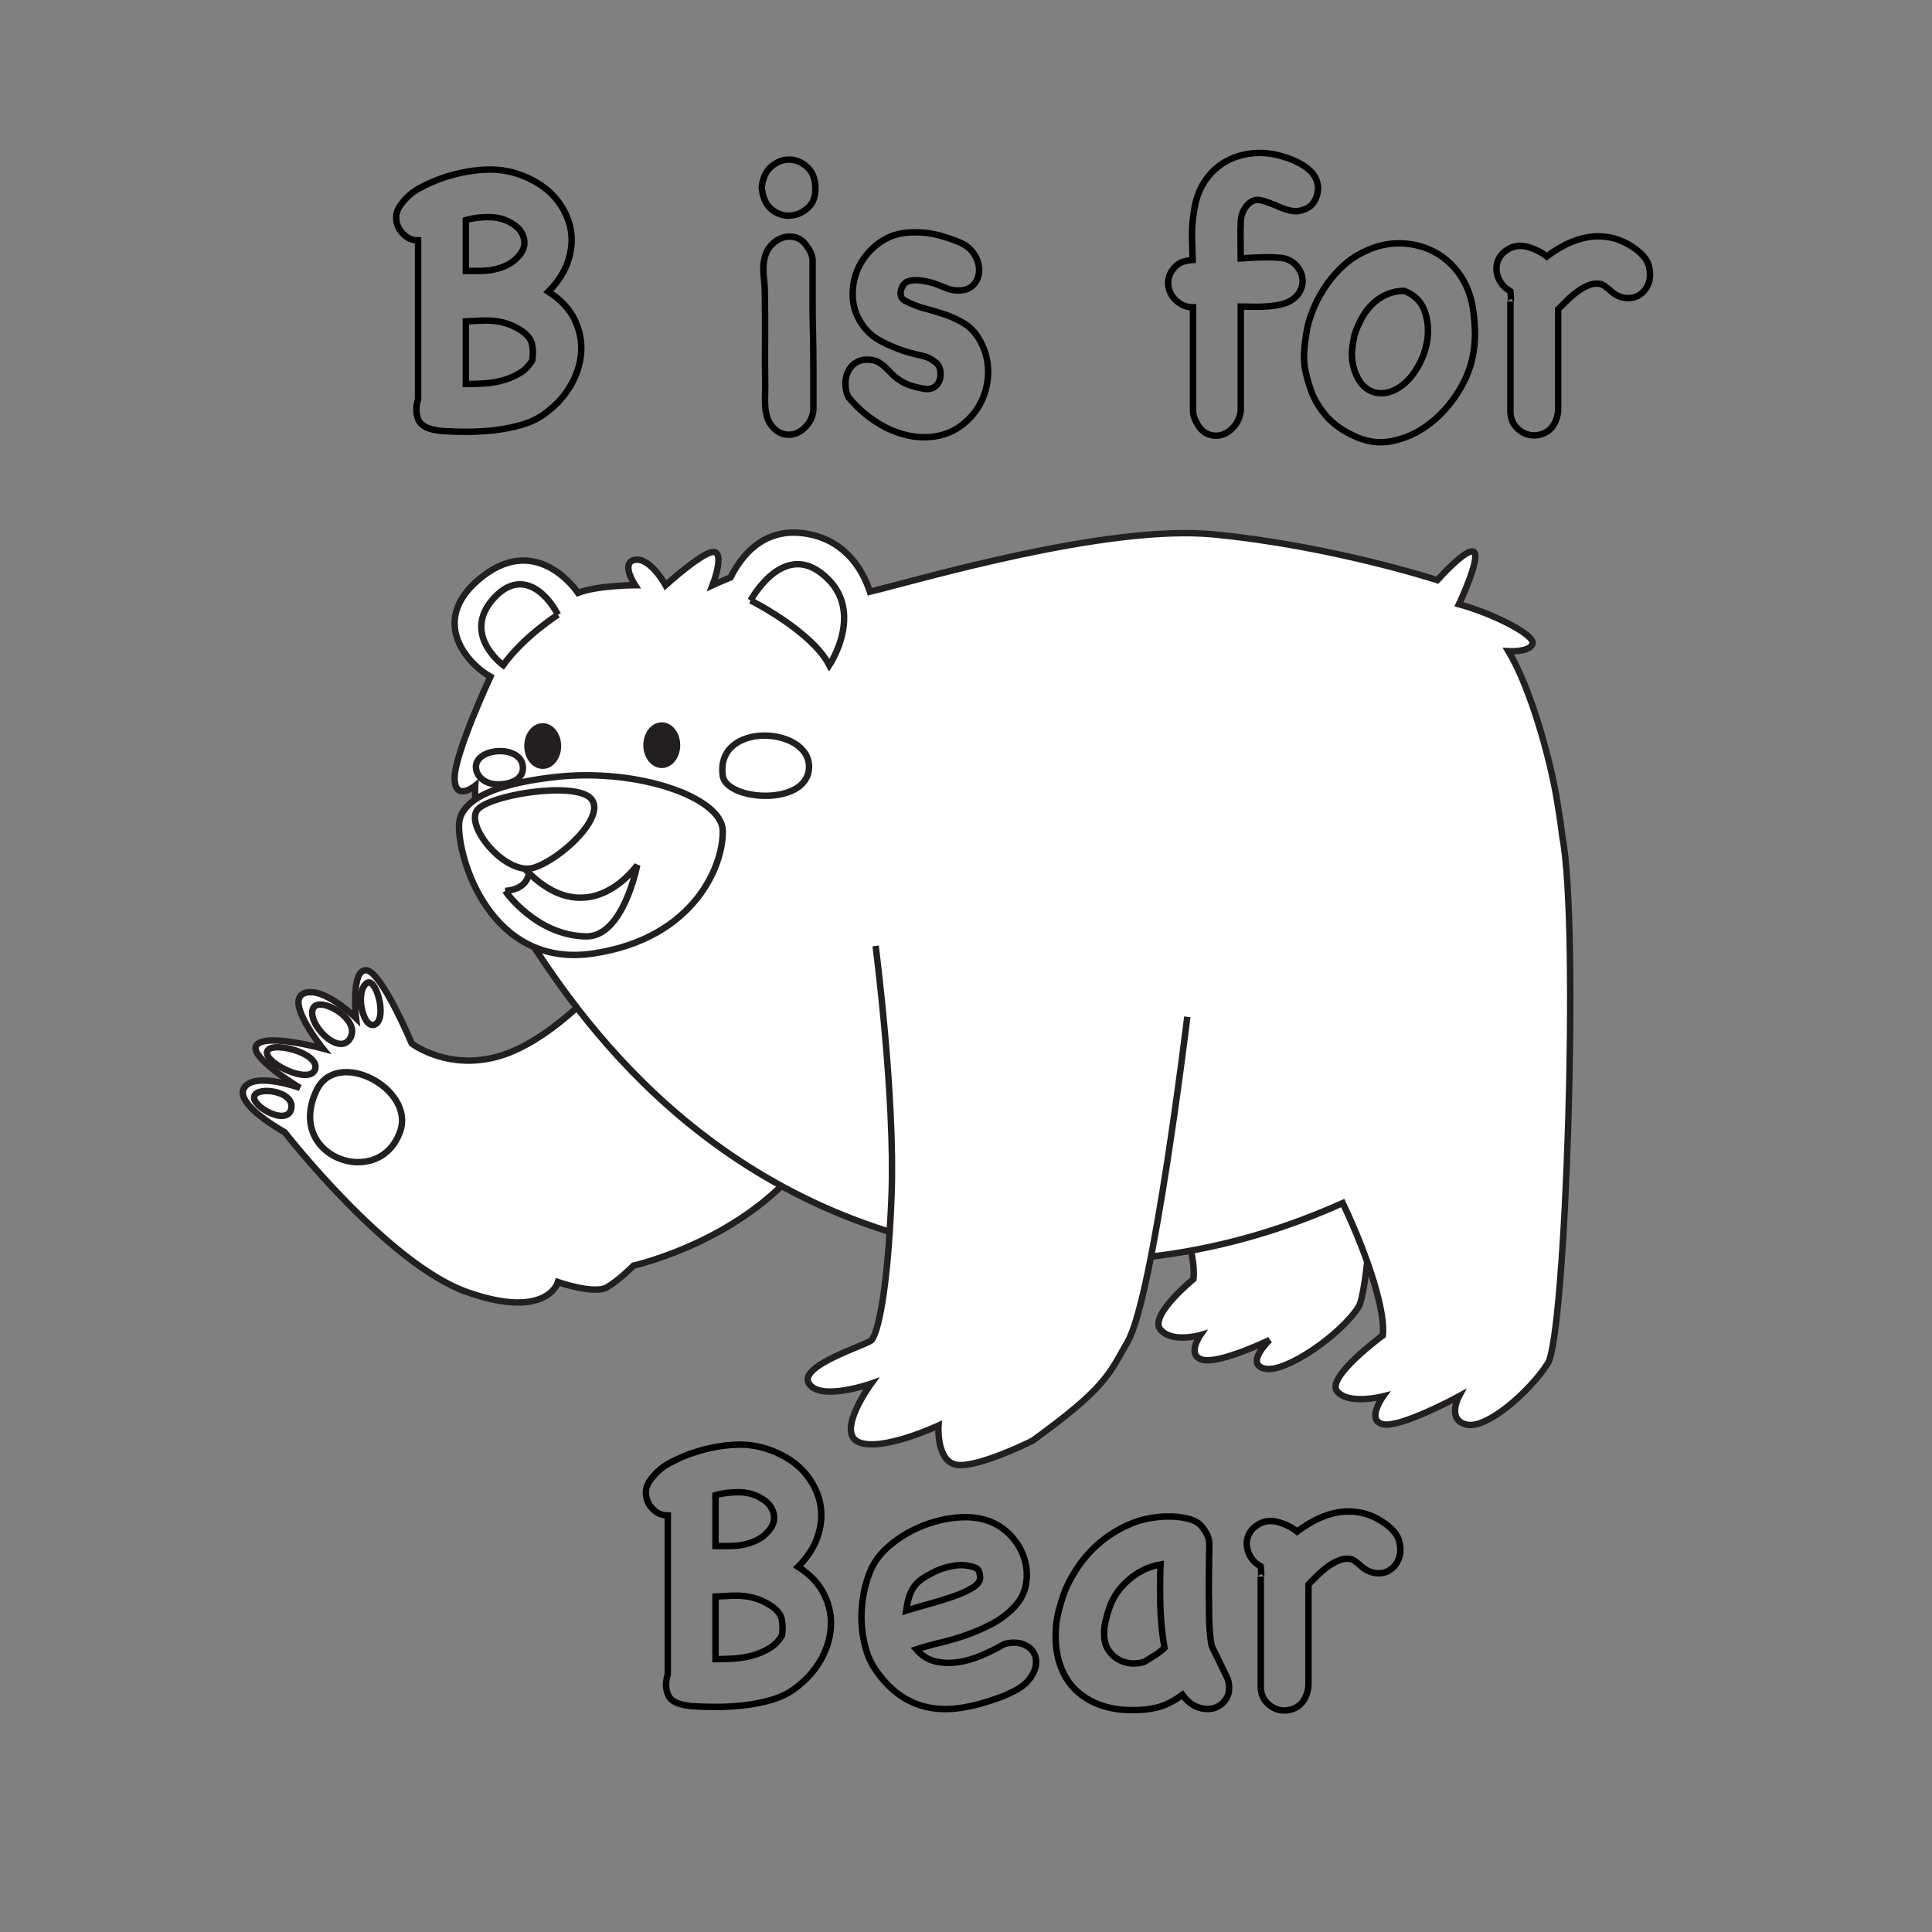 <?xml version="1.0" encoding="utf-8"?>
<!-- Generator: Adobe Illustrator 16.0.0, SVG Export Plug-In . SVG Version: 6.00 Build 0)  -->
<!DOCTYPE svg PUBLIC "-//W3C//DTD SVG 1.1//EN" "http://www.w3.org/Graphics/SVG/1.1/DTD/svg11.dtd">
<svg version="1.1" id="Layer_3" xmlns="http://www.w3.org/2000/svg" xmlns:xlink="http://www.w3.org/1999/xlink" x="0px" y="0px"
	 width="100%" height="100%" viewBox="0 0 600 600" enable-background="new 0 0 600 600" xml:space="preserve">
<rect x="0" y="0" width="600" height="600" fill="#808080" stroke="none"/>
<path fill="#FFFFFF" stroke="#231F20" stroke-width="2" d="M188.567,303.304c0,0-15.725,18.782-32.304,24.302
	c-16.58,5.52-28.407-3.549-28.407-3.549s-9.462-22.619-14.192-22.74c-4.731-0.125-3.085,14.856-3.085,14.856
	s-10.318-10.164-16.23-7.646c-5.914,2.521,5.913,17.105,5.913,17.105s-17.346-4.729-20.5-1.183
	c-3.154,3.547,13.405,13.403,13.405,13.403s-14.192-5.125-17.347,0c-3.154,5.123,12.616,13.797,12.616,13.797
	s31.932,41,56.768,49.673c24.837,8.673,28.074-3.154,28.074-3.154s11.349,3.942,15.291,1.576c3.941-2.364,8.186-6.702,8.186-6.702
	s35.572-7.884,54.495-34.689C270.171,331.548,188.567,303.304,188.567,303.304"/>
<path fill="#FFFFFF" stroke="#231F20" stroke-width="2" d="M333.98,273.044c0,0,0,40.604,14.191,64.258
	c14.19,23.654,23.652,50.462,22.469,59.922c0,0-13.84,11.295-10.292,15.634c3.55,4.335,12.418,1.771,12.418,1.771
	s-4.529,6.504,0.889,7.688c5.419,1.183,20.641-6.171,20.641-6.171s-7.828,7.42-1.521,8.897c6.307,1.478,23.597-10.475,29.116-19.146
	c5.52-8.676,9.89-135.562,4.521-163.53C421.045,214.399,343.047,234.411,333.98,273.044"/>
<path fill="#FFFFFF" stroke="#231F20" stroke-width="2" d="M485.208,259.874c-0.664-5.414-1.377-9.597-1.761-11.902
	c-1.972-11.827-7.885-33.902-14.98-45.729c0,0,6.701,0.395,7.49-2.365c0.789-2.759-12.615-9.462-22.864-12.221
	c0,0,6.701-14.192,4.73-16.164c-1.973-1.972-11.435,8.673-11.435,8.673s-32.72-10.645-69.382-14.192
	c-33.198-3.213-90.96,13.938-106.851,17.793c-2.728-8.336-8.939-16.727-20.879-18.191c-12.469-1.53-19.183,7.29-22.38,13.738
	c-3.154,1.295-5.61,2.429-5.61,2.429s3.549-9.067,0.79-10.25c-2.761-1.183-15.375,10.25-15.375,10.25s-4.731-8.672-9.461-7.884
	c-4.732,0.788,0,7.884,0,7.884s-11.434,0-17.741,2.366c0,0-12.221-18.58-29.567-5.151c-17.347,13.429-4.731,27.266,2.365,31.189
	c0,0-11.184,24.028-11.112,31.519c0.074,7.49,6.38,2.365,6.38,2.365s-1.182,19.718,12.222,40.609
	c13.404,20.891,50.066,83.176,130.488,101.706c50.631,11.666,93.758,2.078,126.733-12.724c8.36,17.659,13.301,34.118,12.429,41.105
	c0,0-17.74,13.012-14.192,17.349c3.548,4.335,14.292,1.576,14.292,1.576s-5.419,7.489,0,8.674c5.42,1.182,23.554-8.674,23.554-8.674
	s-3.941,7.294,2.366,8.771c6.308,1.479,19.711-10.347,25.23-19.021C486.206,414.728,490.577,287.845,485.208,259.874z"/>
<path fill="#FFFFFF" stroke="#231F20" stroke-width="2" d="M173.276,190.899c0,0-10.666,6.792-17.013,15.68
	c0,0-12.877-9.412-3.176-20.5C161.366,176.617,169.417,183.499,173.276,190.899"/>
<path fill="#FFFFFF" stroke="#231F20" stroke-width="2" d="M233.114,186.473c0,0,18.923,9.461,24.442,20.106
	c0,0,11.983-17.84-2.76-28.778C242.575,168.733,233.114,186.473,233.114,186.473"/>
<path fill="#FFFFFF" stroke="#231F20" stroke-width="2" d="M98.29,338.645c6.312-13.385,30.521-0.61,26.019,12.614
	C118.001,369.788,88.435,359.537,98.29,338.645"/>
<path fill="#FFFFFF" stroke="#231F20" stroke-width="2" d="M97.304,313.02c2.056-3.804,14.98,3.547,11.434,9.461
	C105.188,328.395,94.913,317.443,97.304,313.02"/>
<path fill="#FFFFFF" stroke="#231F20" stroke-width="2" d="M113.862,305.331c2.901-2.138,6.455,10.719,2.708,12.752
	C112.827,320.114,110.117,308.091,113.862,305.331"/>
<path fill="#FFFFFF" stroke="#231F20" stroke-width="2" d="M82.915,326.816c0.359-3.905,16.36,0,14.981,5.125
	C96.516,337.066,82.583,330.432,82.915,326.816"/>
<path fill="#FFFFFF" stroke="#231F20" stroke-width="2" d="M78.973,340.417c0.986-3.153,12.693-1.577,11.472,3.942
	C89.223,349.878,77.987,343.571,78.973,340.417"/>
<path fill="#FFFFFF" stroke="#231F20" stroke-width="2" d="M142.57,255.856c-0.55,10.535,9.729,45.049,41.662,40.264
	c31.931-4.784,40.604-28.042,40.21-38.292c-0.395-10.25-26.414-19.317-51.643-16.557C147.567,244.03,142.814,251.144,142.57,255.856
	"/>
<path fill="#FFFFFF" stroke="#231F20" stroke-width="2" d="M156.89,276.687c0,0,9.552,13.912,25.192,14.12
	c11.52,0.153,15.812-22.136,15.812-22.136s-14.56,21.088-33.671,2.41C164.223,271.081,164.223,276.107,156.89,276.687"/>
<path fill="#FFFFFF" stroke="#231F20" stroke-width="2" d="M147.965,251.914c2.684-4.896,30.471-9.461,35.537-3.942
	c5.065,5.519-9.459,18.984-17.769,21.516C157.423,272.02,144.938,257.434,147.965,251.914"/>
<g>
	<path fill="#FFFFFF" stroke="#231F20" stroke-width="2" d="M224.455,240.931c1.089,7.848,26.794,9.641,26.794-2.866
		C251.249,225.555,222.101,223.979,224.455,240.931"/>
</g>
<g>
	<path fill="#FFFFFF" stroke="#231F20" stroke-width="2" d="M148.196,240.008c0.837,1.946,2.929,3.188,5.045,3.486
		c3.32,0.467,9.164-0.597,9.164-4.945c0-7.985-16.948-6.373-14.329,1.149C148.111,239.803,148.151,239.907,148.196,240.008"/>
</g>
<path fill="#231F20" stroke="#231F20" stroke-width="2" d="M210.25,231.421c0,3.372-2.119,6.104-4.731,6.104s-4.73-2.732-4.73-6.104
	c0-3.371,2.118-6.104,4.73-6.104S210.25,228.05,210.25,231.421"/>
<path fill="#231F20" stroke="#231F20" stroke-width="2" d="M173.276,231.687c0,3.372-2.119,6.103-4.731,6.103
	c-2.612,0-4.73-2.731-4.73-6.103s2.118-6.104,4.73-6.104C171.157,225.583,173.276,228.314,173.276,231.687"/>
<path fill="#FFFFFF" stroke="#231F20" stroke-width="2" d="M271.928,293.762c0,0,6.128,47.247,4.946,77.604
	c-1.183,30.354-4.417,43.362-6.348,44.938c-1.931,1.578-22.825,7.887-19.277,13.405c3.549,5.518,19.277,0,19.277,0
	s-10.998,14.98-3.902,18.134c7.097,3.153,24.836-5.125,24.836-5.125s-0.788,11.434,5.913,12.223
	c6.701,0.786,23.26-7.491,23.26-7.491c22.864-16.559,23.652-20.5,29.566-30.75c8.039-13.935,18.527-100.923,18.527-100.923"/>
<path fill="none" stroke="#000000" stroke-width="2" d="M136.281,133.731c-3.485-0.406-5.612-1.561-6.381-3.464
	c-0.771-1.903-0.79-3.99-0.061-6.26V74.659c-1.297,0-2.452-0.344-3.464-1.033c-1.014-0.688-1.823-1.559-2.431-2.613
	c-0.607-1.052-0.912-2.207-0.912-3.464c0-1.255,0.365-2.41,1.094-3.464c1.62-2.431,3.707-4.333,6.259-5.712
	c2.553-1.377,5.206-2.511,7.961-3.403c4.294-1.377,8.609-2.146,12.945-2.31c4.334-0.161,8.609,0.729,12.823,2.674
	c3.808,1.783,6.807,4.092,8.995,6.928c2.188,2.837,3.564,5.855,4.132,9.055c0.566,3.202,0.283,6.483-0.851,9.845
	c-1.136,3.363-3.16,6.502-6.078,9.42c3.808,2.431,6.522,5.329,8.144,8.69c1.62,3.363,2.289,6.828,2.006,10.392
	c-0.285,3.567-1.419,7.01-3.403,10.332c-1.987,3.324-4.68,6.199-8.083,8.63c-2.026,1.458-4.396,2.572-7.11,3.343
	c-2.716,0.771-5.512,1.316-8.387,1.641c-2.877,0.323-5.734,0.486-8.569,0.486c-2.837,0-5.43-0.082-7.779-0.243L136.281,133.731z"/>
<path fill="none" stroke="#000000" stroke-width="2" d="M144.667,84.14c1.459,0,2.917,0,4.376,0s2.896-0.141,4.315-0.426
	c1.417-0.283,2.795-0.748,4.132-1.397c1.337-0.648,2.532-1.58,3.586-2.796c1.538-1.702,2.085-3.504,1.641-5.409
	c-0.446-1.903-1.601-3.422-3.464-4.558c-2.108-1.377-4.498-2.085-7.171-2.127c-2.674-0.04-5.147,0.264-7.415,0.912V84.14
	L144.667,84.14z"/>
<path fill="none" stroke="#000000" stroke-width="2" d="M162.17,102.858c-1.458-0.973-2.877-1.702-4.254-2.188
	c-1.379-0.486-2.777-0.809-4.193-0.973c-1.419-0.161-2.856-0.201-4.315-0.122c-1.459,0.082-3.039,0.164-4.741,0.243v19.448
	c1.782,0,3.687-0.061,5.713-0.183c2.024-0.121,3.969-0.444,5.834-0.972c1.863-0.526,3.604-1.276,5.227-2.249
	c1.62-0.973,2.917-2.31,3.889-4.011c0.243-1.945,0.201-3.625-0.122-5.044C164.884,105.392,163.872,104.074,162.17,102.858z"/>
<path fill="none" stroke="#000000" stroke-width="2" d="M236.555,58.25c0.323-2.997,1.356-5.206,3.099-6.625
	c1.742-1.417,3.586-2.106,5.53-2.066c1.945,0.042,3.747,0.79,5.409,2.249c1.66,1.458,2.531,3.525,2.613,6.199
	c0.161,2.756-0.547,4.883-2.127,6.381c-1.58,1.5-3.384,2.351-5.409,2.552c-2.026,0.203-3.931-0.344-5.712-1.641
	c-1.784-1.295-2.877-3.362-3.282-6.199L236.555,58.25z"/>
<path fill="none" stroke="#000000" stroke-width="2" d="M252.599,127.411c-0.163,1.622-0.729,3.06-1.702,4.315
	c-0.972,1.255-2.087,2.167-3.342,2.735c-1.257,0.566-2.613,0.688-4.072,0.365c-1.458-0.325-2.755-1.216-3.889-2.674
	c-0.649-0.811-1.115-1.721-1.398-2.735c-0.285-1.012-0.467-2.066-0.547-3.16c-0.082-1.094-0.103-2.188-0.061-3.282
	c0.04-1.094,0.061-2.085,0.061-2.978c-0.082-4.78-0.103-9.521-0.061-14.221c0.04-4.699,0.019-9.439-0.061-14.221
	c0-1.945-0.122-3.908-0.365-5.895c-0.243-1.984-0.122-3.95,0.365-5.895c0.404-1.458,1.113-2.714,2.127-3.768
	c1.012-1.052,2.146-1.781,3.403-2.188c1.255-0.405,2.553-0.444,3.89-0.122c1.337,0.325,2.492,1.175,3.464,2.552
	c1.295,1.622,1.945,3.221,1.945,4.801s0,3.506,0,5.773c0,2.756,0,5.511,0,8.265c0,2.756,0.04,5.47,0.122,8.144
	c0.08,3.89,0.122,7.779,0.122,11.668c0,3.89,0,7.779,0,11.669L252.599,127.411L252.599,127.411z"/>
<path fill="none" stroke="#000000" stroke-width="2" d="M263.173,122.67c-0.486-1.377-0.689-2.735-0.607-4.072
	c0.08-1.337,0.425-2.553,1.033-3.646c0.607-1.094,1.478-1.945,2.613-2.553c1.134-0.607,2.511-0.83,4.132-0.668
	c0.891,0.082,1.702,0.325,2.431,0.729c0.729,0.406,1.397,0.893,2.005,1.458c0.608,0.568,1.215,1.176,1.823,1.823
	c0.608,0.649,1.234,1.215,1.884,1.702c1.377,1.054,2.835,1.823,4.376,2.31c1.538,0.486,3.16,0.851,4.862,1.094
	c1.134,0,2.045-0.283,2.735-0.851c0.688-0.566,1.155-1.255,1.398-2.066c0.243-0.809,0.304-1.681,0.182-2.613
	c-0.122-0.931-0.425-1.681-0.912-2.249c-1.379-1.376-3.06-2.268-5.044-2.674c-1.986-0.404-3.829-0.891-5.53-1.458
	c-2.431-0.809-4.822-1.842-7.171-3.1c-2.351-1.255-4.254-2.978-5.712-5.166c-1.541-2.268-2.452-4.68-2.735-7.232
	c-0.285-2.553-0.082-5.044,0.608-7.475c0.688-2.431,1.842-4.659,3.464-6.686c1.62-2.024,3.565-3.686,5.834-4.983
	c1.702-0.972,3.564-1.599,5.591-1.884c2.025-0.283,4.072-0.344,6.138-0.182c2.066,0.163,4.112,0.547,6.138,1.154
	c2.024,0.608,3.89,1.276,5.591,2.006c1.945,0.893,3.403,2.148,4.375,3.768c0.974,1.622,1.438,3.263,1.398,4.922
	c-0.042,1.662-0.608,3.1-1.702,4.315c-1.094,1.215-2.695,1.823-4.801,1.823c-1.297,0-2.473-0.222-3.525-0.668
	c-1.054-0.444-2.148-0.87-3.282-1.276c-1.458-0.566-3.039-0.952-4.74-1.155c-1.702-0.201-3.081-0.101-4.133,0.304
	c-0.325,0.082-0.689,0.346-1.094,0.79c-0.406,0.446-0.71,0.993-0.912,1.641c-0.203,0.649-0.243,1.297-0.122,1.945
	c0.122,0.649,0.547,1.176,1.276,1.58c1.945,1.054,4.011,1.865,6.199,2.431c2.188,0.568,4.334,1.215,6.442,1.945
	c2.106,0.729,4.072,1.662,5.895,2.795c1.822,1.136,3.343,2.756,4.558,4.862c1.782,3.081,2.693,6.301,2.735,9.663
	c0.04,3.363-0.628,6.502-2.005,9.42c-1.38,2.917-3.403,5.409-6.078,7.475c-2.674,2.066-5.794,3.301-9.359,3.707
	c-2.513,0.243-4.983,0.101-7.415-0.425c-2.431-0.528-4.782-1.379-7.049-2.553c-2.27-1.175-4.376-2.571-6.321-4.193
	c-1.945-1.62-3.646-3.321-5.105-5.105L263.173,122.67z"/>
<path fill="none" stroke="#000000" stroke-width="2" d="M383.381,132.272c-1.054,1.295-2.27,2.188-3.646,2.674
	c-1.379,0.486-2.795,0.486-4.254,0c-1.46-0.486-2.676-1.581-3.646-3.282c-0.407-0.649-0.729-1.337-0.973-2.066
	c-0.243-0.729-0.365-1.458-0.365-2.188V95.444c-1.54,0-2.938-0.425-4.193-1.276c-1.257-0.851-2.188-1.903-2.795-3.16
	c-0.606-1.255-0.832-2.592-0.668-4.011c0.162-1.417,0.811-2.734,1.945-3.95c0.809-0.891,1.681-1.478,2.613-1.762
	c0.931-0.283,1.924-0.465,2.978-0.547c-0.082-2.511-0.143-4.983-0.183-7.415c-0.042-2.431,0.141-4.862,0.547-7.293
	c0.484-3.808,1.62-7.05,3.403-9.724c1.78-2.674,3.988-4.74,6.625-6.199c2.632-1.458,5.568-2.31,8.812-2.553
	c3.24-0.243,6.604,0.243,10.088,1.458c1.458,0.486,2.856,1.094,4.193,1.823s2.532,1.662,3.586,2.796
	c0.729,0.811,1.255,1.762,1.58,2.856c0.323,1.094,0.383,2.188,0.182,3.282c-0.203,1.094-0.608,2.108-1.215,3.039
	c-0.608,0.932-1.479,1.641-2.613,2.127c-1.541,0.649-3.06,0.811-4.558,0.486c-1.5-0.323-2.979-0.851-4.438-1.58
	c-0.893-0.323-1.741-0.648-2.552-0.973c-0.811-0.323-1.662-0.566-2.553-0.729c-0.895-0.162-1.702-0.04-2.433,0.364
	c-0.729,0.407-1.356,0.954-1.884,1.641c-0.527,0.689-0.933,1.458-1.215,2.31c-0.285,0.851-0.425,1.683-0.425,2.492
	c-0.082,1.865-0.104,3.749-0.062,5.652c0.04,1.905,0.062,3.789,0.062,5.652c1.215-0.08,2.511-0.162,3.889-0.243
	c1.377-0.08,2.735-0.122,4.072-0.122s2.572,0.042,3.708,0.122c1.134,0.082,2.023,0.243,2.674,0.486
	c1.295,0.486,2.35,1.236,3.16,2.249c0.809,1.014,1.337,2.108,1.58,3.282c0.243,1.176,0.141,2.37-0.304,3.585
	c-0.446,1.216-1.236,2.27-2.37,3.16c-1.056,0.811-2.271,1.379-3.646,1.702c-1.379,0.325-2.837,0.547-4.375,0.669
	c-1.541,0.122-3.039,0.163-4.498,0.122c-1.458-0.04-2.755-0.061-3.889-0.061v32.453
	C385.083,129.437,384.434,130.976,383.381,132.272z"/>
<path fill="none" stroke="#000000" stroke-width="2" d="M405.989,101.764c0.564-2.349,1.354-4.659,2.37-6.928
	c1.012-2.268,2.249-4.437,3.707-6.502c1.459-2.066,3.1-3.951,4.923-5.652c1.823-1.701,3.787-3.078,5.895-4.132
	c3.728-1.945,7.477-2.936,11.243-2.978c3.768-0.04,7.272,0.71,10.514,2.249c3.24,1.541,5.996,3.829,8.267,6.868
	c2.268,3.039,3.768,6.666,4.498,10.878c0.402,2.755,0.626,5.369,0.668,7.84c0.04,2.473-0.226,5.044-0.79,7.718
	c-0.812,3.81-2.452,7.597-4.923,11.364c-2.475,3.768-5.432,6.928-8.873,9.481c-3.445,2.552-7.213,4.233-11.306,5.044
	c-4.093,0.809-8.205,0.162-12.337-1.945c-1.864-0.893-3.546-1.925-5.044-3.099c-1.5-1.174-2.854-2.572-4.072-4.193
	c-1.379-1.782-2.45-3.646-3.221-5.591s-1.396-3.969-1.884-6.077c-0.568-2.268-0.771-4.558-0.607-6.868
	c0.161-2.309,0.444-4.558,0.853-6.746L405.989,101.764z"/>
<path fill="none" stroke="#000000" stroke-width="2" d="M420.574,104.317c-0.243,1.297-0.446,2.573-0.607,3.829
	c-0.164,1.257-0.164,2.533,0,3.829c0.243,1.865,0.748,3.567,1.521,5.105c0.77,1.541,1.78,2.756,3.039,3.646
	c1.255,0.893,2.691,1.358,4.312,1.398c1.62,0.042,3.362-0.465,5.229-1.52c2.35-1.377,4.376-3.504,6.077-6.381
	c1.701-2.875,2.755-5.874,3.159-8.994c0.404-3.119,0.08-6.078-0.972-8.873c-1.054-2.795-3.121-4.801-6.199-6.017
	c-2.024,0-3.89,0.385-5.591,1.155c-1.702,0.771-3.181,1.783-4.437,3.039c-1.258,1.257-2.353,2.735-3.281,4.437
	C421.891,100.67,421.14,102.454,420.574,104.317z"/>
<path fill="none" stroke="#000000" stroke-width="2" d="M469.191,93.317c0.08-0.526,0.04-1.478-0.122-2.856
	c-1.298-0.729-2.312-1.66-3.039-2.796c-0.729-1.134-1.155-2.349-1.276-3.646c-0.122-1.295,0.122-2.532,0.729-3.708
	c0.606-1.173,1.599-2.167,2.978-2.978c1.863-1.052,3.909-1.255,6.138-0.608c2.229,0.649,4.152,1.622,5.773,2.917
	c2.024-1.538,4.133-2.835,6.32-3.889c2.188-1.052,4.416-1.763,6.685-2.127c2.268-0.364,4.577-0.304,6.928,0.183
	c2.352,0.486,4.659,1.5,6.93,3.039c1.134,0.729,2.188,1.641,3.158,2.735c0.975,1.094,1.58,2.33,1.823,3.707
	c0.405,2.026,0.243,3.789-0.484,5.287c-0.729,1.5-1.744,2.595-3.039,3.282c-1.298,0.689-2.757,0.893-4.375,0.607
	c-1.622-0.283-3.16-1.155-4.619-2.613c-0.486-0.323-0.832-0.587-1.033-0.79c-0.203-0.201-0.629-0.465-1.276-0.79
	c-1.297-0.323-2.571-0.243-3.828,0.243c-1.258,0.486-2.474,1.155-3.646,2.005c-1.176,0.851-2.271,1.784-3.282,2.796
	c-1.014,1.014-1.926,1.926-2.733,2.735v30.994c0,1.216-0.243,2.391-0.729,3.525c-0.729,1.863-1.884,3.16-3.464,3.89
	c-1.58,0.729-3.16,0.931-4.74,0.607c-1.58-0.325-2.959-1.135-4.133-2.431c-1.175-1.297-1.762-2.957-1.762-4.983V93.621
	C469.069,93.945,469.109,93.845,469.191,93.317z"/>
<path fill="none" stroke="#000000" stroke-width="2" d="M213.825,529.731c-3.485-0.406-5.612-1.562-6.381-3.466
	c-0.771-1.901-0.79-3.988-0.061-6.26v-49.348c-1.297,0-2.452-0.344-3.464-1.033c-1.014-0.688-1.823-1.559-2.431-2.613
	c-0.607-1.052-0.912-2.207-0.912-3.464c0-1.255,0.365-2.41,1.094-3.464c1.62-2.431,3.707-4.333,6.259-5.712
	c2.553-1.377,5.206-2.511,7.961-3.403c4.294-1.377,8.609-2.146,12.945-2.31c4.334-0.161,8.609,0.729,12.823,2.674
	c3.808,1.783,6.807,4.092,8.995,6.928c2.188,2.837,3.564,5.855,4.132,9.057c0.566,3.201,0.283,6.481-0.851,9.845
	c-1.136,3.363-3.16,6.502-6.078,9.42c3.808,2.431,6.522,5.329,8.144,8.69c1.62,3.361,2.289,6.826,2.006,10.392
	c-0.285,3.567-1.419,7.01-3.403,10.332c-1.987,3.324-4.68,6.199-8.083,8.63c-2.026,1.458-4.396,2.572-7.11,3.343
	c-2.716,0.771-5.512,1.316-8.387,1.643c-2.877,0.322-5.734,0.484-8.569,0.484c-2.837,0-5.43-0.082-7.779-0.241L213.825,529.731z"/>
<path fill="none" stroke="#000000" stroke-width="2" d="M222.212,480.14c1.459,0,2.917,0,4.376,0s2.896-0.141,4.315-0.426
	c1.417-0.283,2.795-0.748,4.132-1.396c1.337-0.648,2.532-1.58,3.586-2.796c1.538-1.702,2.085-3.506,1.641-5.409
	c-0.446-1.903-1.601-3.422-3.464-4.56c-2.108-1.377-4.498-2.085-7.171-2.127c-2.674-0.04-5.147,0.266-7.415,0.912V480.14
	L222.212,480.14z"/>
<path fill="none" stroke="#000000" stroke-width="2" d="M239.715,498.858c-1.458-0.975-2.877-1.702-4.254-2.188
	c-1.379-0.486-2.777-0.809-4.193-0.973c-1.419-0.161-2.856-0.201-4.315-0.122c-1.459,0.082-3.039,0.164-4.741,0.243v19.446
	c1.782,0,3.687-0.061,5.713-0.183c2.024-0.121,3.969-0.444,5.834-0.972c1.863-0.526,3.604-1.276,5.227-2.249
	c1.62-0.975,2.917-2.312,3.889-4.012c0.243-1.944,0.201-3.625-0.122-5.045C242.429,501.392,241.417,500.074,239.715,498.858z"/>
<path fill="none" stroke="#000000" stroke-width="2" d="M312.034,510.527c1.943-0.486,3.666-0.505,5.166-0.062
	c1.499,0.446,2.653,1.197,3.464,2.249c0.809,1.055,1.173,2.354,1.094,3.892c-0.082,1.538-0.771,3.158-2.064,4.86
	c-1.056,1.379-2.514,2.553-4.375,3.525c-1.865,0.973-3.606,1.744-5.229,2.31c-3.971,1.458-7.738,2.473-11.304,3.039
	c-3.567,0.566-6.909,0.566-10.028,0c-3.12-0.566-6.038-1.744-8.751-3.523c-2.716-1.781-5.247-4.294-7.597-7.536
	c-1.622-2.188-2.816-4.681-3.585-7.477c-0.771-2.795-1.197-5.65-1.276-8.567c-0.082-2.917,0.162-5.792,0.729-8.63
	c0.566-2.835,1.377-5.39,2.431-7.657c1.377-2.835,3.565-5.428,6.563-7.779c2.997-2.349,6.321-4.212,9.967-5.591
	c3.646-1.376,7.373-2.167,11.183-2.37c3.809-0.201,7.171,0.386,10.088,1.763c2.433,1.138,4.518,2.776,6.26,4.922
	c1.741,2.148,2.938,4.479,3.587,6.989c0.646,2.515,0.706,5.044,0.182,7.599c-0.528,2.552-1.844,4.883-3.95,6.987
	c-2.025,2.026-4.254,3.667-6.685,4.923c-2.433,1.259-4.943,2.353-7.536,3.282c-2.594,0.935-5.248,1.725-7.961,2.37
	c-2.716,0.649-5.329,1.379-7.84,2.188c1.702,1.942,3.646,3.181,5.834,3.707s4.476,0.628,6.867,0.304
	c2.389-0.323,4.799-0.991,7.232-2.005c2.431-1.014,4.699-2.127,6.807-3.343L312.034,510.527z"/>
<path fill="none" stroke="#000000" stroke-width="2" d="M287.481,489.621c-1.865,1.054-3.242,2.37-4.132,3.95
	c-0.893,1.58-1.541,3.789-1.945,6.625c2.106-0.648,4.476-1.337,7.11-2.066c2.632-0.729,5.124-1.499,7.475-2.31
	c2.35-0.811,4.334-1.702,5.957-2.674c1.619-0.975,2.432-2.024,2.432-3.16c0-0.648-0.104-1.276-0.304-1.886
	c-0.203-0.605-0.63-1.031-1.276-1.274c-2.271-0.811-4.619-0.975-7.05-0.486c-2.431,0.486-4.457,1.176-6.077,2.066L287.481,489.621z"
	/>
<path fill="none" stroke="#000000" stroke-width="2" d="M381.316,521.466c0.646,2.353,0.524,4.296-0.365,5.834
	c-0.895,1.538-2.127,2.571-3.708,3.101c-1.58,0.524-3.302,0.465-5.166-0.184c-1.865-0.647-3.485-1.945-4.862-3.89
	c-2.27,1.702-4.479,2.896-6.625,3.586c-2.146,0.688-4.6,1.073-7.354,1.154c-4.133,0.16-7.821-0.306-11.062-1.397
	c-3.242-1.094-5.977-2.735-8.205-4.923c-2.229-2.188-3.871-4.922-4.923-8.204c-1.054-3.282-1.418-7.069-1.094-11.365
	c0.162-1.78,0.465-3.523,0.912-5.227c0.442-1.702,0.952-3.362,1.52-4.983c0.647-1.782,1.561-3.687,2.735-5.713
	c1.173-2.022,2.37-3.768,3.585-5.227c4.375-5.35,9.845-9.196,16.409-11.547c1.134-0.404,2.674-0.771,4.619-1.096
	c1.943-0.321,3.907-0.465,5.895-0.425c1.985,0.042,3.89,0.304,5.713,0.79s3.179,1.337,4.072,2.552
	c0.729,0.974,1.255,1.823,1.58,2.555c0.322,0.729,0.505,1.5,0.547,2.309c0.04,0.812,0.04,1.683,0,2.613
	c-0.042,0.933-0.062,2.087-0.062,3.464c0,2.27-0.021,4.478-0.061,6.624c-0.042,2.146-0.021,4.313,0.061,6.503
	c0,0.729,0,1.683,0,2.854c0,1.177,0.04,2.412,0.122,3.707c0.08,1.299,0.184,2.534,0.306,3.707c0.122,1.178,0.304,2.127,0.547,2.856
	L381.316,521.466z"/>
<path fill="none" stroke="#000000" stroke-width="2" d="M355.548,515.996c0.893-0.566,1.903-1.194,3.039-1.884
	c1.134-0.688,2.146-1.479,3.039-2.37c-0.729-4.294-1.155-8.588-1.276-12.884c-0.121-4.294-0.103-8.632,0.062-13.008
	c-3.646,0.649-6.928,2.229-9.845,4.74c-2.917,2.515-4.944,5.47-6.078,8.873c-0.486,1.379-0.895,2.796-1.215,4.254
	c-0.325,1.458-0.446,2.877-0.365,4.254c0.08,1.865,0.564,3.425,1.458,4.682c0.891,1.257,1.964,2.208,3.221,2.854
	c1.255,0.649,2.592,1.016,4.011,1.094C353.014,516.686,354.332,516.482,355.548,515.996z"/>
<path fill="none" stroke="#000000" stroke-width="2" d="M391.646,489.317c0.078-0.526,0.038-1.479-0.122-2.856
	c-1.299-0.729-2.312-1.66-3.039-2.796c-0.729-1.134-1.155-2.349-1.276-3.646c-0.122-1.295,0.122-2.53,0.729-3.708
	c0.608-1.173,1.601-2.167,2.979-2.978c1.863-1.052,3.909-1.255,6.138-0.608c2.229,0.649,4.152,1.622,5.773,2.917
	c2.022-1.538,4.133-2.835,6.318-3.889c2.188-1.052,4.416-1.763,6.687-2.127c2.268-0.364,4.577-0.304,6.928,0.183
	c2.352,0.487,4.659,1.5,6.929,3.039c1.135,0.729,2.188,1.643,3.159,2.735c0.975,1.094,1.58,2.33,1.823,3.707
	c0.405,2.026,0.243,3.789-0.484,5.287c-0.729,1.5-1.744,2.595-3.039,3.282c-1.299,0.688-2.757,0.893-4.375,0.605
	c-1.622-0.283-3.16-1.155-4.619-2.613c-0.486-0.321-0.832-0.587-1.033-0.79c-0.203-0.199-0.629-0.465-1.276-0.788
	c-1.297-0.323-2.572-0.243-3.829,0.241c-1.257,0.486-2.473,1.155-3.646,2.005c-1.176,0.853-2.271,1.784-3.282,2.798
	c-1.014,1.014-1.926,1.926-2.734,2.733v30.994c0,1.216-0.242,2.391-0.729,3.525c-0.729,1.861-1.884,3.158-3.464,3.89
	c-1.58,0.729-3.16,0.931-4.74,0.607c-1.58-0.325-2.959-1.137-4.133-2.433c-1.175-1.297-1.762-2.957-1.762-4.981V489.62
	C391.525,489.945,391.565,489.845,391.646,489.317z"/>
</svg>
